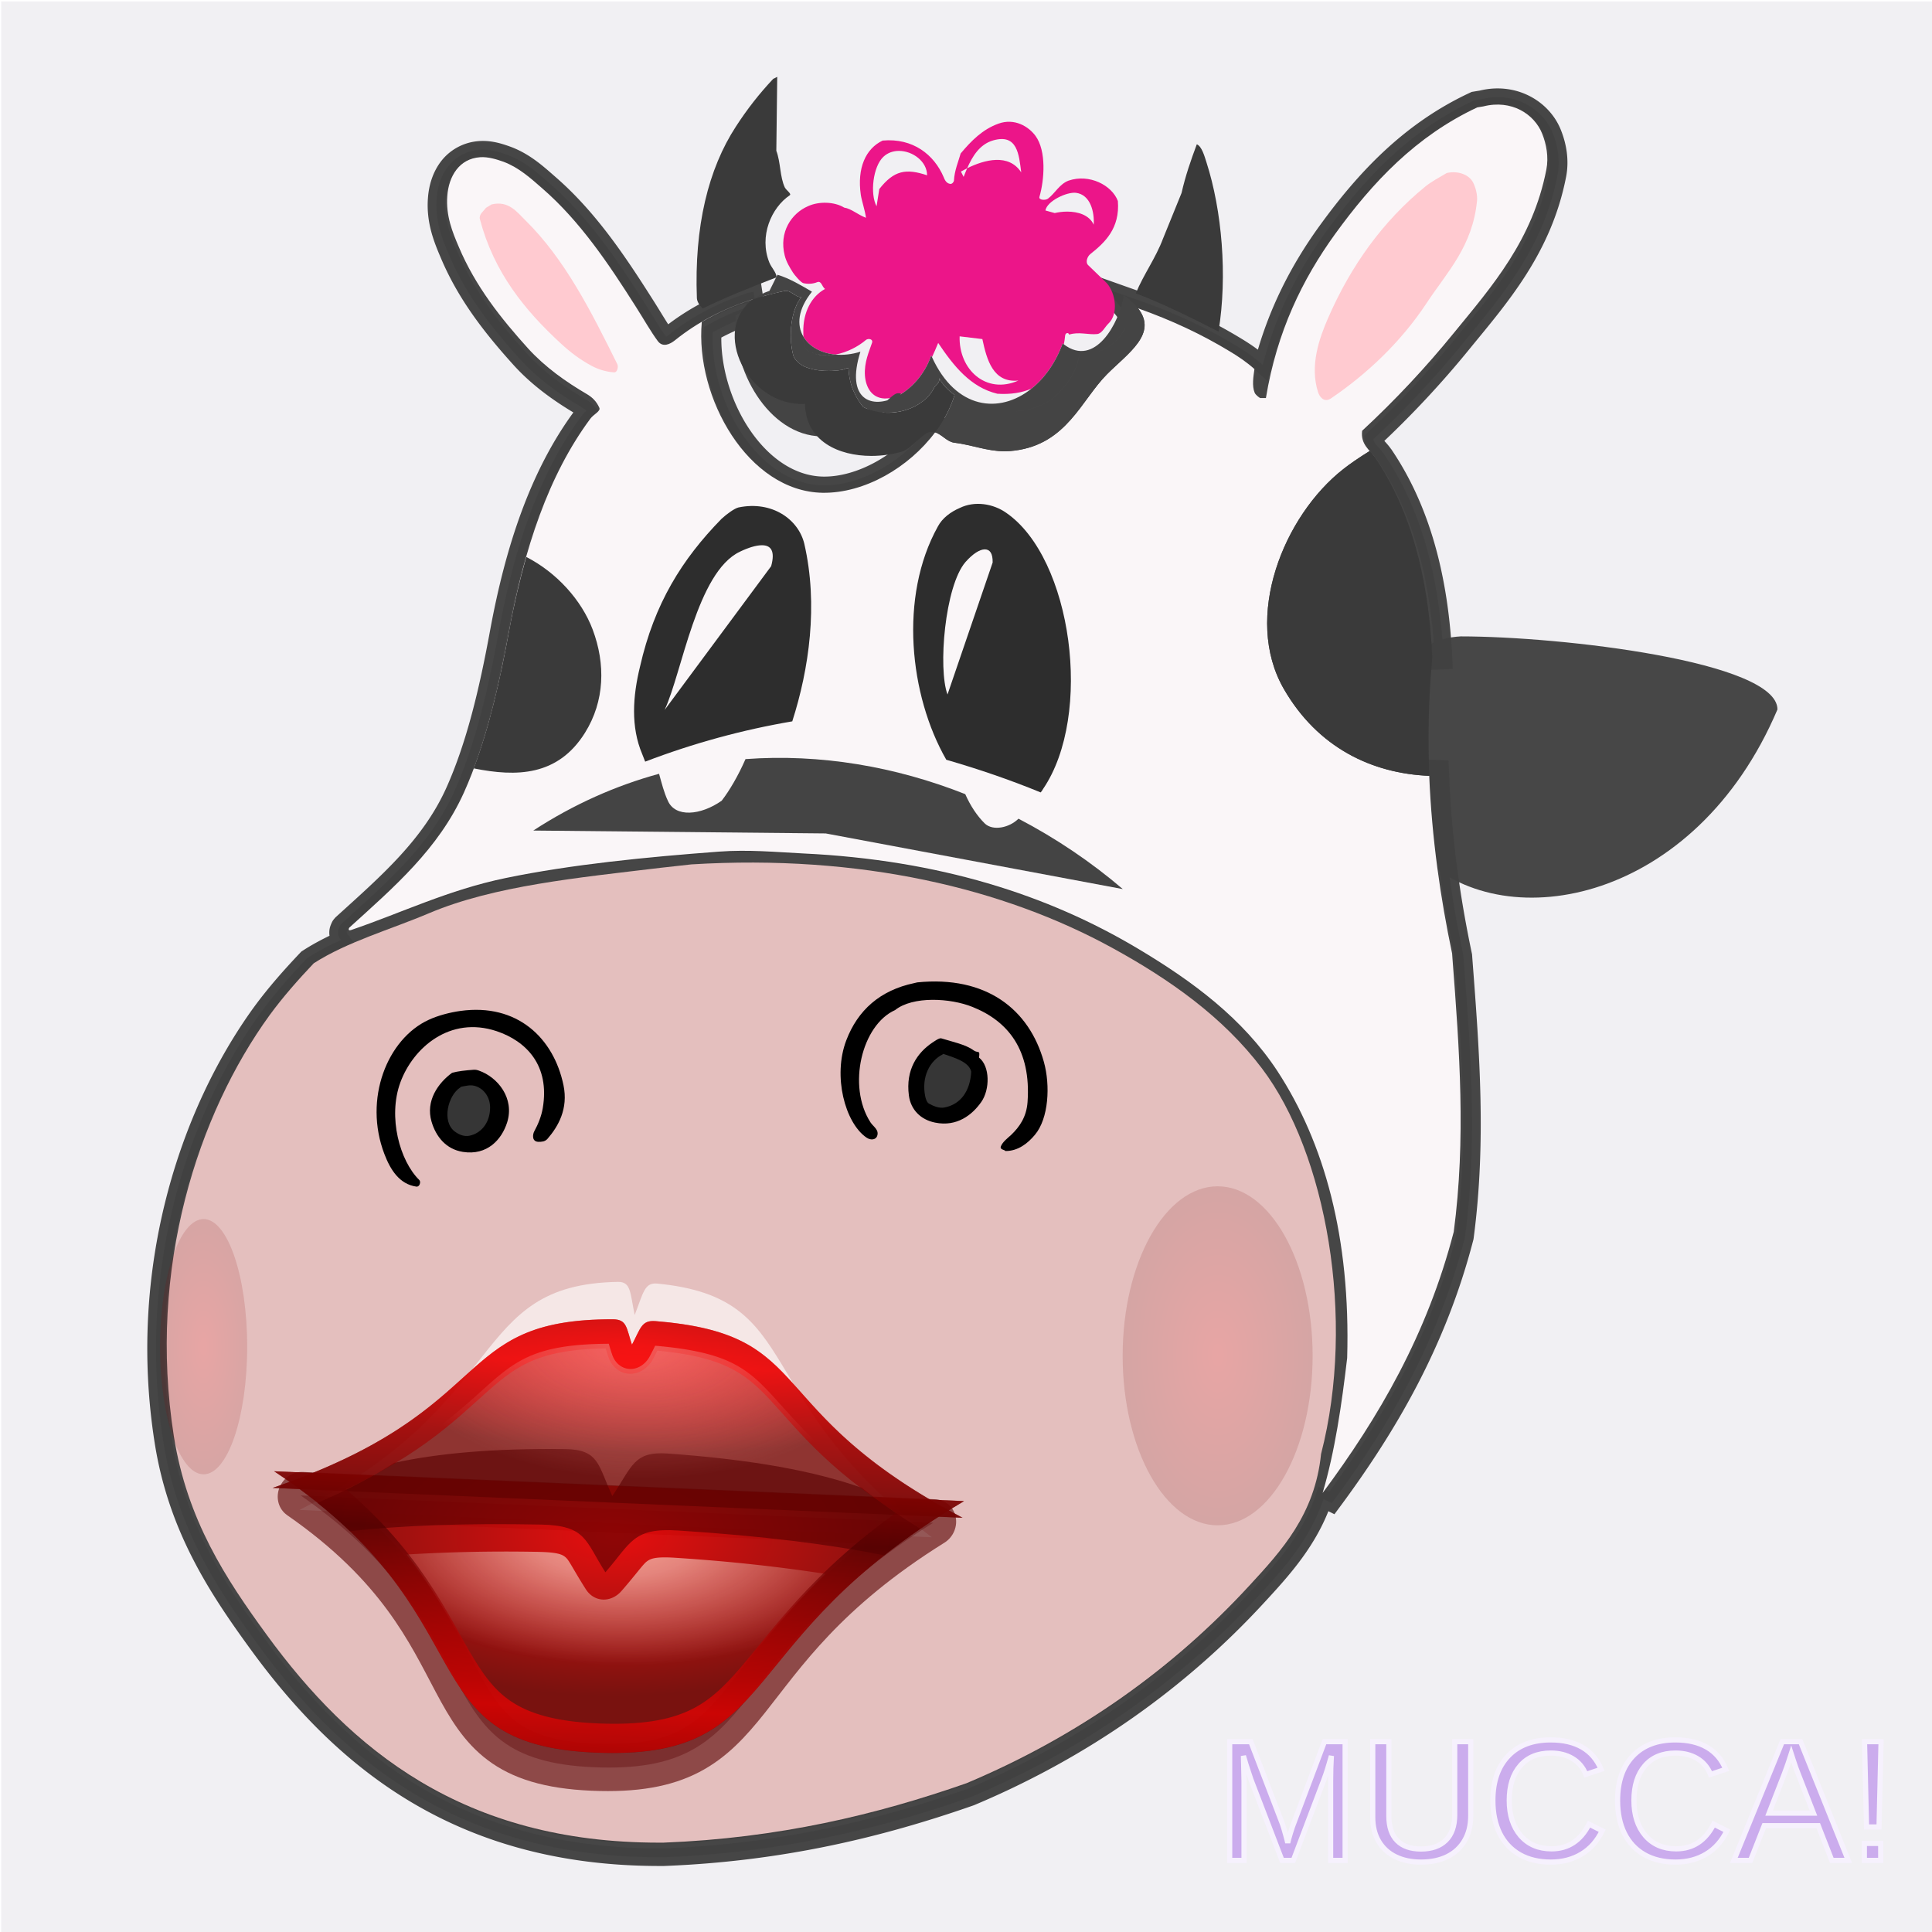 <?xml version="1.0" encoding="UTF-8" standalone="no"?>
<svg
   xmlns:dc="http://purl.org/dc/elements/1.1/"
   xmlns:cc="http://creativecommons.org/ns#"
   xmlns:rdf="http://www.w3.org/1999/02/22-rdf-syntax-ns#"
   xmlns:svg="http://www.w3.org/2000/svg"
   xmlns="http://www.w3.org/2000/svg"
   xmlns:xlink="http://www.w3.org/1999/xlink"
   xmlns:sodipodi="http://sodipodi.sourceforge.net/DTD/sodipodi-0.dtd"
   xmlns:inkscape="http://www.inkscape.org/namespaces/inkscape"
   sodipodi:docname="Mucca47.svg"
   inkscape:version="1.0beta2 (2b71d25d45, 2019-12-03)"
   id="svg1072"
   version="1.1"
   viewBox="0 0 512 512"
   height="512"
   width="512">
  <defs
     id="defs1066">
    <filter
       height="1.397"
       y="-0.198"
       width="1.13"
       x="-0.065"
       id="filter3778"
       inkscape:collect="always">
      <feGaussianBlur
         id="feGaussianBlur3780"
         stdDeviation="2.392"
         inkscape:collect="always" />
    </filter>
    <filter
       id="filter3461"
       inkscape:collect="always">
      <feGaussianBlur
         id="feGaussianBlur3463"
         stdDeviation="1.424"
         inkscape:collect="always" />
    </filter>
    <radialGradient
       r="48"
       fy="131.682"
       fx="128"
       cy="131.682"
       cx="128"
       gradientTransform="matrix(11.158,-0.201,-0.39,-5.406,-4633.892,3424.78)"
       gradientUnits="userSpaceOnUse"
       id="radialGradient4049"
       xlink:href="#linearGradient3711"
       inkscape:collect="always" />
    <linearGradient
       inkscape:collect="always"
       id="linearGradient3711">
      <stop
         style="stop-color:#ff0000;stop-opacity:1"
         offset="0"
         id="stop3713" />
      <stop
         style="stop-color:#730400;stop-opacity:1"
         offset="1"
         id="stop3715" />
    </linearGradient>
    <radialGradient
       r="48"
       fy="111.658"
       fx="128"
       cy="111.658"
       cx="128"
       gradientTransform="matrix(11.636,-0.503,-0.331,-3.635,-4681.321,3466.426)"
       gradientUnits="userSpaceOnUse"
       id="radialGradient4047"
       xlink:href="#linearGradient3711"
       inkscape:collect="always" />
    <filter
       height="1.373"
       y="-0.187"
       width="1.057"
       x="-0.028"
       id="filter3681"
       inkscape:collect="always">
      <feGaussianBlur
         id="feGaussianBlur3683"
         stdDeviation="1.13"
         inkscape:collect="always" />
    </filter>
    <radialGradient
       r="48"
       fy="131.682"
       fx="128"
       cy="131.682"
       cx="128"
       gradientTransform="matrix(0.772,0,0,0.323,29.153,106.406)"
       gradientUnits="userSpaceOnUse"
       id="radialGradient3901"
       xlink:href="#linearGradient3191"
       inkscape:collect="always" />
    <linearGradient
       id="linearGradient3191">
      <stop
         style="stop-color:#fffeee;stop-opacity:1;"
         offset="0"
         id="stop3193" />
      <stop
         id="stop6709"
         offset="0.32"
         style="stop-color:#fffeee;stop-opacity:0.791;" />
      <stop
         style="stop-color:#fffeee;stop-opacity:0;"
         offset="1"
         id="stop3195" />
    </linearGradient>
    <filter
       height="1.441"
       y="-0.22"
       width="1.155"
       x="-0.077"
       id="filter3963"
       inkscape:collect="always">
      <feGaussianBlur
         id="feGaussianBlur3965"
         stdDeviation="1.878"
         inkscape:collect="always" />
    </filter>
    <linearGradient
       spreadMethod="reflect"
       gradientUnits="userSpaceOnUse"
       y2="144.03"
       x2="128"
       y1="123.348"
       x1="128"
       id="linearGradient3486"
       xlink:href="#linearGradient3480"
       inkscape:collect="always" />
    <linearGradient
       id="linearGradient3480"
       inkscape:collect="always">
      <stop
         id="stop3482"
         offset="0"
         style="stop-color:#ff0000;stop-opacity:1" />
      <stop
         id="stop3484"
         offset="1"
         style="stop-color:#4b0000;stop-opacity:1" />
    </linearGradient>
    <clipPath
       id="clipPath3474"
       clipPathUnits="userSpaceOnUse">
      <path
         id="path3476"
         d="M 125.031,118.062 C 103.731,118.833 109.773,128.144 85.375,138 H 80 c 0.793,0.397 1.539,0.791 2.281,1.188 C 81.545,139.458 80.787,139.73 80,140 h 3.75 c 27.415,15.308 18.856,30 44.25,30 25.496,0 17.706,-13.075 44.688,-30 H 176 c -0.692,-0.275 -1.348,-0.541 -2,-0.812 0.656,-0.398 1.304,-0.786 2,-1.188 h -4.719 C 147.025,127.142 152.482,118.751 130.969,118.062 129,118 129,119 128,121 c -1,-2 -1,-3 -2.969,-2.938 z"
         style="opacity:1;fill:url(#radialGradient3478);fill-opacity:1;stroke:none;stroke-width:3.959;stroke-linecap:square;stroke-linejoin:round;stroke-miterlimit:4;stroke-dasharray:none;stroke-opacity:1"
         inkscape:connector-curvature="0" />
    </clipPath>
    <filter
       id="filter3504"
       inkscape:collect="always">
      <feGaussianBlur
         id="feGaussianBlur3506"
         stdDeviation="1.849"
         inkscape:collect="always" />
    </filter>
    <radialGradient
       gradientUnits="userSpaceOnUse"
       gradientTransform="matrix(1,1.5311935e-7,-7.1091125e-8,0.464,9.5295431e-6,71.811)"
       r="34.562"
       fy="116.715"
       fx="128.5"
       cy="116.715"
       cx="128.5"
       id="radialGradient4045"
       xlink:href="#linearGradient4039"
       inkscape:collect="always" />
    <linearGradient
       id="linearGradient4039"
       inkscape:collect="always">
      <stop
         id="stop4041"
         offset="0"
         style="stop-color:#f08682;stop-opacity:1;" />
      <stop
         id="stop4043"
         offset="1"
         style="stop-color:#f08682;stop-opacity:0;" />
    </linearGradient>
    <filter
       height="1.491"
       y="-0.246"
       width="1.114"
       x="-0.057"
       id="filter4035"
       inkscape:collect="always">
      <feGaussianBlur
         id="feGaussianBlur4037"
         stdDeviation="1.646"
         inkscape:collect="always" />
    </filter>
    <radialGradient
       gradientUnits="userSpaceOnUse"
       gradientTransform="matrix(1,0,0,1.786,0,2270.104)"
       r="103.784"
       fy="-2889.223"
       fx="-2318.427"
       cy="-2889.223"
       cx="-2318.427"
       id="radialGradient1962"
       xlink:href="#linearGradient3711"
       inkscape:collect="always" />
    <filter
       height="1.075"
       y="-0.037"
       width="1.134"
       x="-0.067"
       id="filter1992"
       style="color-interpolation-filters:sRGB"
       inkscape:collect="always">
      <feGaussianBlur
         id="feGaussianBlur1994"
         stdDeviation="5.782"
         inkscape:collect="always" />
    </filter>
    <radialGradient
       gradientUnits="userSpaceOnUse"
       gradientTransform="matrix(1,0,0,2.496,0,4527.758)"
       r="66.892"
       fy="-3026.366"
       fx="-4016.033"
       cy="-3026.366"
       cx="-4016.033"
       id="radialGradient1954"
       xlink:href="#linearGradient3711"
       inkscape:collect="always" />
    <filter
       height="1.048"
       y="-0.024"
       width="1.141"
       x="-0.071"
       id="filter2012"
       style="color-interpolation-filters:sRGB"
       inkscape:collect="always">
      <feGaussianBlur
         id="feGaussianBlur2014"
         stdDeviation="3.058"
         inkscape:collect="always" />
    </filter>
  </defs>
  <sodipodi:namedview
     inkscape:document-rotation="0"
     inkscape:snap-global="false"
     inkscape:window-maximized="1"
     inkscape:window-y="21"
     inkscape:window-x="0"
     inkscape:window-height="1027"
     inkscape:window-width="1920"
     inkscape:lockguides="true"
     units="px"
     inkscape:showpageshadow="false"
     showgrid="false"
     inkscape:current-layer="g2044"
     inkscape:document-units="px"
     inkscape:cy="256"
     inkscape:cx="239.22245"
     inkscape:zoom="0.9777832"
     inkscape:pageshadow="2"
     inkscape:pageopacity="0.0"
     borderopacity="1.0"
     bordercolor="#666666"
     pagecolor="#ffffff"
     id="base" />
  <g
     transform="translate(0,-610.52)"
     id="layer1"
     inkscape:groupmode="layer"
     inkscape:label="Livello 1">
    <g
       id="g2044"
       transform="matrix(0.164,0,0,-0.164,697.008,1458.312)">
      <g
         transform="translate(74.994,-82.346)"
         id="g3756" />
      <rect
         inkscape:export-ydpi="96"
         inkscape:export-xdpi="96"
         transform="scale(1,-1)"
         y="-5167.1"
         x="-4248.101"
         height="3120.522"
         width="3120.522"
         id="rect2307"
         style="fill:#f1f0f3;fill-opacity:1;fill-rule:evenodd;stroke:none;stroke-width:18.284;stroke-linecap:round;stroke-linejoin:miter;stroke-miterlimit:4;stroke-dasharray:none;stroke-dashoffset:0;stroke-opacity:1;paint-order:markers stroke fill" />
      <path
         sodipodi:nodetypes="cscc"
         inkscape:connector-curvature="0"
         id="path1708"
         d="m -1377.823,4023.039 c -132.445,-311.628 -436.622,-368.464 -572.538,-239.855 -98.322,93.036 -95.221,349.952 60.682,357.926 162.644,0 511.856,-40.635 511.856,-118.071 z"
         style="opacity:0.968;fill:#414141;fill-opacity:1;fill-rule:evenodd;stroke:none;stroke-width:36.388;stroke-linecap:round;stroke-linejoin:miter;stroke-miterlimit:4;stroke-dasharray:none;stroke-dashoffset:0;stroke-opacity:0.982;paint-order:markers stroke fill" />
      <path
         inkscape:connector-curvature="0"
         id="path1703"
         d="m -3184.265,2168.377 c -322.165,0 -511.209,154.734 -648.586,343.158 -5e-4,7e-4 0,0 0,0 a 17.737,17.737 0 0 0 -0.01,0.013 c -66.07,90.606 -131.332,189.02 -153.254,328.736 -43.598,277.068 39.798,530.514 157.837,693.277 l 0.02,0.029 0.023,0.029 c 22.359,30.568 47.301,58.723 72.831,85.686 l 1.478,1.561 1.81,1.164 c 16.768,10.779 34.682,19.961 53.062,28.346 -2.669,3.532 -4.443,7.535 -4.628,10.229 -0.334,4.873 0.676,7.207 1.397,9.145 0.36,0.968 0.719,1.776 1.151,2.616 0.432,0.84 0.088,0.985 2.597,3.883 l 0.698,0.805 0.791,0.717 c 72.056,65.395 141.721,125.342 181.103,212.601 0.01,0.011 0.01,0.022 0.015,0.033 33.439,74.535 54.355,162.775 71.571,256.613 24.703,134.589 64.423,256.181 134.71,350.858 l 0.027,0.037 0.027,0.037 c 2.51,3.344 5.029,5.801 7.229,7.698 -2.004,2.134 -4.37,3.842 -7.356,5.625 l 0.131,-0.078 c -35.757,20.936 -70.285,45.332 -99.315,77.098 l -0.031,0.033 -0.029,0.033 c -44.338,49.018 -87.356,102.798 -115.468,169.396 -10.299,24.053 -22.797,53.913 -19.944,90.606 1.357,18.746 6.955,37.098 18.409,51.948 11.46,14.857 29.521,25.54 51.05,27.023 17.841,1.282 33.622,-4.272 45.188,-8.4 l 0.142,-0.052 0.141,-0.052 c 28.624,-10.766 49.411,-30.032 67.802,-46.108 l 0.026,-0.022 c 63.331,-54.958 110.431,-125.577 154.405,-194.929 v 0 c 12.051,-18.819 23.542,-38.858 33.46,-52.591 1.121,0.6 2.563,1.459 3.966,2.586 37.546,30.212 81.367,53.285 131.854,69.407 l 0.087,-0.562 c 2.846,0.93 5.297,1.402 5.309,1.402 l 5.304,-34.047 c 2.587,0.852 5.488,2.074 7.157,3.743 3.506,3.506 3.753,5.495 4.109,6.523 l -2.919,-8.433 -8.511,-2.68 c -25.742,-8.11 -49.223,-18.42 -71.007,-30.548 -2.511,-54.152 15.018,-115.18 46.203,-162.567 32.967,-50.094 79.666,-84.053 132.381,-84.87 60.173,-0.825 127.958,38.028 167.148,90.517 l 7.465,9.996 11.93,-3.647 c 9.983,-3.051 16.19,-8.519 20.654,-11.796 4.463,-3.277 6.655,-4.177 7.312,-4.254 h 0.026 0.025 c 38.089,-4.586 61.593,-16.945 93.028,-12.776 l 0.052,0.01 0.054,0.01 c 37.506,4.745 59.644,21.716 79.633,44.22 19.989,22.505 36.126,50.824 59.267,74.081 l 0.011,0.01 0.01,0.011 c 18.06,18.09 38.068,34.465 48.028,48.399 4.98,6.967 7.231,12.708 7.506,17.404 0.275,4.696 -0.732,9.489 -6.761,17.192 l -37.583,48.015 57.473,-20.367 c 55.314,-19.604 104.912,-42.856 150.744,-70.653 14.462,-8.634 29.069,-18.335 43.162,-30.956 l 1.105,-0.99 c 21.827,84.68 58.729,154.944 102.928,216.168 l 0.01,0.01 0.01,0.01 c 61.827,85.42 134.05,162.358 236.661,210.465 l 2.222,1.042 12.241,2.016 -1.478,-0.309 c 53.587,13.594 100.248,-14.97 116.026,-54.937 7.668,-19.187 12.439,-43.091 7.606,-67.714 -23.105,-118.598 -91.364,-196.413 -152.465,-271.016 l -0.046,-0.058 c -45.063,-55.488 -93.688,-107.432 -145.061,-155.5 0.35,-2.797 1.444,-4.751 3.39,-7.53 2.904,-4.147 8.425,-8.967 14.068,-16.994 0.106,-0.146 0.218,-0.261 0.323,-0.408 l 0.15,-0.211 0.07,-0.103 0.01,-0.01 0.035,-0.052 0.033,-0.05 c 3.666,-5.43 7.223,-10.953 10.672,-16.569 17.248,-28.079 31.802,-58.479 43.748,-91.21 2.389,-6.546 4.675,-13.185 6.856,-19.918 4.362,-13.466 8.31,-27.305 11.849,-41.518 5.308,-21.319 9.695,-43.479 13.181,-66.483 3.486,-23.004 6.07,-46.85 7.772,-71.543 0.567,-8.231 1.036,-16.556 1.408,-24.975 l -35.434,-1.563 c -1.436,32.539 -4.365,63.423 -8.795,92.697 -4.431,29.275 -10.363,56.94 -17.805,83.041 -5.582,19.576 -12.013,38.272 -19.298,56.106 -2.428,5.945 -4.953,11.794 -7.571,17.548 -5.236,11.509 -10.85,22.638 -16.846,33.393 -2.998,5.378 -6.092,10.661 -9.281,15.852 -2.504,4.077 -5.115,8.049 -7.737,12.012 -11.067,-7.262 -21.01,-14.123 -27.747,-19.466 l -0.041,-0.031 -0.043,-0.033 c -44.759,-35.062 -83.916,-92.342 -103.155,-153.779 -19.237,-61.432 -18.757,-126.082 11.557,-178.724 v -0.01 c 0,0 0,-0.01 0,-0.01 51.901,-89.927 132.908,-127.936 220.247,-131.448 l 16.336,-0.658 0.671,-16.336 c 4.114,-100.181 18.055,-196.169 36.598,-284.205 l 0.246,-1.169 0.087,-1.192 c 0.176,-2.407 0.345,-4.918 0.534,-7.358 v -0.01 -0.01 c 11.466,-149.629 22.137,-293.203 2.008,-445.962 l -0.142,-1.083 -0.273,-1.055 c -43.816,-168.858 -122.973,-304.487 -214.821,-428.115 l -13.288,6.645 c -22.62,-66.623 -65.806,-113.913 -105.849,-157.329 l 0.019,0.022 c -125.267,-136.264 -280.253,-246.985 -463.747,-324.139 l -0.504,-0.212 -0.515,-0.179 c -146.253,-51.148 -306.027,-89.644 -495.088,-97.015 l -0.345,-0.013 z m 0,35.469 h 6.146 c 184.707,7.231 340.293,44.655 483.979,94.864 178.679,75.213 329.116,182.769 450.886,315.23 l 0.01,0.01 0.01,0.011 c 51.955,56.332 101.39,110.02 110.827,202.082 l 0.135,1.332 0.336,1.297 c 55.093,213.196 6.061,477.854 -92.57,607.958 l -0.01,0.01 -0.01,0.01 c -60.421,79.898 -144.167,139.346 -236.101,189.736 v 0 0 c -172.247,94.448 -399.614,149.301 -670.344,132.855 l -49.388,-5.492 -0.064,-0.01 -0.096,-0.011 c -133.023,-16.033 -267.455,-29.156 -368.694,-72.001 -63.047,-26.786 -131.037,-46.258 -182.056,-78.548 -24.38,-25.828 -47.726,-52.319 -68.323,-80.475 -112.387,-154.988 -193.482,-400.041 -151.486,-666.912 v 0 -0.01 c 20.654,-131.637 81.448,-223.616 146.875,-313.34 0,0 0.01,-0.01 0.01,-0.01 133.816,-183.541 308.955,-328.586 619.926,-328.586 z m 1110.162,632.314 c 66.888,100.681 122.38,210.326 156.284,340.437 19.342,147.877 9.09,288.317 -2.342,437.505 -0.177,2.283 -0.32,4.396 -0.462,6.385 -17.766,84.612 -31.288,176.634 -36.231,272.899 -91.308,8.045 -178.753,53.41 -233.391,148.091 v 0.01 0.01 c -36.475,63.327 -36.094,138.647 -14.677,207.038 21.41,68.371 63.645,130.754 115.088,171.068 7.605,6.028 17.685,12.996 28.719,20.273 -3.861,8.225 -6.348,18.605 -4.848,30.035 l 0.833,6.348 4.696,4.351 c 52.2,48.376 101.524,100.879 147.128,157.037 l 0.022,0.029 0.024,0.027 c 61.617,75.235 123.982,146.757 145.142,255.404 v 0.013 0.013 c 3.087,15.724 -0.057,33.528 -5.751,47.758 l -0.017,0.043 -0.017,0.041 c -9.281,23.539 -36.497,43.195 -74.322,33.6 l -0.732,-0.186 -7.97,-1.313 c -94.16,-44.721 -161.289,-115.729 -220.921,-198.114 l -0.013,-0.017 c -51.167,-70.881 -91.281,-152.645 -108.544,-257.346 l -2.45,-14.849 h -27.694 l -3.212,1.308 c -6.571,2.673 -6.716,3.822 -9.577,6.331 -2.861,2.509 -6.089,4.759 -9.054,11.753 l -0.035,0.083 -0.035,0.081 c -5.728,13.9 -4.619,27.115 -3.041,37.86 -9.657,7.797 -19.79,14.501 -30.557,20.927 l -0.056,0.033 -0.054,0.033 c -34.081,20.672 -70.436,38.711 -110.092,54.632 -0.01,-0.182 0.01,-0.367 0,-0.549 -0.806,-13.787 -6.729,-25.703 -14.059,-35.957 -14.653,-20.5 -35.792,-36.823 -51.761,-52.814 l -0.01,-0.01 c 0,0 -0.01,-0.01 -0.013,-0.011 -18.392,-18.493 -34.711,-46.522 -57.871,-72.596 -23.16,-26.075 -54.862,-49.914 -101.653,-55.848 -41.983,-5.549 -70.652,8.959 -101.821,12.723 -11.261,1.323 -18.915,7.035 -24.166,10.89 -0.228,0.167 -0.339,0.231 -0.56,0.392 -46.178,-54.656 -116.236,-93.305 -186.154,-92.337 h -0.015 -0.015 c -67.519,1.041 -124.041,43.96 -161.473,100.839 -30.983,47.08 -49.858,104.32 -52.076,160.017 -4.648,-3.364 -9.207,-6.823 -13.656,-10.403 l -0.01,-0.01 -0.01,-0.01 c -5.498,-4.416 -12.233,-9.077 -21.91,-10.813 -9.676,-1.736 -23.19,2.403 -30.624,11.736 l -0.161,0.203 -0.155,0.207 c -12.688,16.921 -24.734,38.579 -36.659,57.202 l -0.02,0.035 -0.022,0.033 c -43.662,68.863 -89.232,136.433 -147.764,187.22 l -0.024,0.021 -0.024,0.022 c -18.705,16.349 -36.296,31.837 -56.89,39.613 -10.489,3.732 -22.579,6.947 -30.565,6.37 h -0.035 -0.033 c -12.066,-0.825 -19.355,-5.44 -25.422,-13.305 -6.067,-7.865 -10.171,-19.649 -11.123,-32.891 v -0.054 l -0.01,-0.056 c -2.131,-27.279 7.053,-50.261 17.206,-73.974 l 0.018,-0.043 0.019,-0.042 c 25.716,-60.941 65.759,-111.504 109.074,-159.395 25.663,-28.075 57.075,-50.51 91.029,-70.39 l 0.066,-0.039 0.064,-0.039 c 10.271,-6.132 20.487,-15.828 26.635,-29.611 3.272,-7.117 1.198,-16.402 -1.472,-20.724 -2.684,-4.344 -5.228,-6.375 -7.353,-8.208 -4.245,-3.661 -7.431,-6.441 -7.491,-6.518 -65.375,-88.092 -104.096,-204.433 -128.254,-336.049 v 0 c -17.422,-94.96 -38.661,-185.756 -74.113,-264.763 l -0.01,-0.017 -0.01,-0.016 c -31.596,-70.028 -80.001,-122.675 -131.64,-171.283 55.949,21.642 112.558,43.873 179.306,57.705 h 0.01 0.01 c 108.227,22.327 229.296,34.167 347.309,42.994 h 0.01 0.01 c 49.182,3.623 92.845,-0.69 138.66,-2.991 h 0.043 c 221.114,-10.562 400.242,-67.787 548.634,-156.494 88.876,-53 172.584,-114.597 230.749,-203.089 l 0.013,-0.023 0.015,-0.022 c 77.807,-119.145 121.334,-275.934 115.605,-473.819 l -0.022,-0.778 -0.091,-0.77 c -5.118,-43.742 -11.081,-88.103 -19.117,-131.095 z m -450.431,1158.051 a 17.737,17.737 0 0 0 -2.943,0.126 h -529.042 l 39.327,31.566 c 27.141,21.784 56.16,39.162 86.296,52.282 -2.46,13.362 -0.723,26.534 2.126,38.187 7.391,32.433 22.588,56.764 42.538,77.176 l 0.301,0.308 0.318,0.294 c 1.948,1.808 3.969,3.438 6.233,4.992 2.264,1.553 3.781,3.15 9.527,4.565 l 0.316,0.078 0.318,0.066 c 23.727,4.929 46.489,-9.04 51.54,-30.16 l 0.017,-0.072 0.017,-0.072 c 5.21,-22.616 4.362,-45.159 0.597,-65.704 42.636,4.466 85.652,1.93 127.54,-6.567 -8.034,30.547 -6.608,65.132 9.494,94.255 4.596,8.665 11.689,13.51 18.642,16.552 13.817,6.582 28.587,3.918 39.68,-3.852 22.739,-15.709 33.066,-43.877 36.96,-72.812 3.016,-22.407 1.906,-45.906 -6.095,-66.254 25.595,-11.545 50.2,-25.263 73.346,-41.206 a 17.737,17.737 0 0 0 9.407,-19.951 17.737,17.737 0 0 0 0,-0.011 17.737,17.737 0 0 0 -0.031,-0.111 17.737,17.737 0 0 0 -0.401,-1.428 17.737,17.737 0 0 0 -16.024,-12.246 z m -423.957,35.595 h 357.859 c -10.305,5.115 -20.74,9.977 -31.422,14.28 l -22.446,9.045 -20.735,5.91 c -56.171,16.01 -115.211,20.178 -172.262,10.244 l -28.886,-5.03 8.954,27.919 c 7.099,22.131 10.777,49.106 5.236,73.296 -0.351,1.432 -2.127,4.309 -7.927,3.778 -0.414,-0.323 -0.808,-0.616 -1.145,-0.916 -16.492,-16.973 -27.035,-33.827 -32.966,-59.988 l -0.033,-0.151 -0.037,-0.151 c -2.875,-11.719 -3.101,-22.056 0.129,-29.63 l 0.107,-0.255 0.1,-0.257 c 0.454,-1.163 0.903,-2.311 1.345,-3.434 l 6.556,-16.662 -16.724,-6.396 c -15.548,-5.946 -30.813,-13.157 -45.704,-21.601 z m 314.409,36.094 4.611,5.489 0.521,0.767 c 8.064,11.842 12.101,35.95 9.061,58.532 -3.039,22.582 -13.468,42.51 -21.993,48.384 l -0.072,0.05 -0.072,0.052 c -1.325,0.932 -3.886,1.018 -4.138,0.894 l -0.41,-0.2 -0.421,-0.179 c -1.611,-0.687 -2.23,-1.79 -1.694,-0.772 l -0.098,-0.183 -0.1,-0.183 c -14.477,-26.007 -10.481,-68.562 3.898,-93.632 z"
         style="color:#000000;font-style:normal;font-variant:normal;font-weight:normal;font-stretch:normal;font-size:medium;line-height:normal;font-family:sans-serif;font-variant-ligatures:normal;font-variant-position:normal;font-variant-caps:normal;font-variant-numeric:normal;font-variant-alternates:normal;font-feature-settings:normal;text-indent:0;text-align:start;text-decoration:none;text-decoration-line:none;text-decoration-style:solid;text-decoration-color:#000000;letter-spacing:normal;word-spacing:normal;text-transform:none;writing-mode:lr-tb;direction:ltr;text-orientation:mixed;dominant-baseline:auto;baseline-shift:baseline;text-anchor:start;white-space:normal;shape-padding:0;clip-rule:nonzero;display:inline;overflow:visible;visibility:visible;isolation:auto;mix-blend-mode:normal;color-interpolation:sRGB;color-interpolation-filters:linearRGB;solid-color:#000000;solid-opacity:1;vector-effect:none;fill:#414141;fill-opacity:0.969;fill-rule:nonzero;stroke:#414141;stroke-width:28.376;stroke-linecap:round;stroke-linejoin:miter;stroke-miterlimit:4;stroke-dasharray:none;stroke-dashoffset:0;stroke-opacity:0.969;color-rendering:auto;image-rendering:auto;shape-rendering:auto;text-rendering:auto;enable-background:accumulate" />
      <path
         sodipodi:nodetypes="ccccccccccccccccccccccccccccccccccccccccccccccccccccccc"
         d="m -2073.142,2975.076 c 5.647,195.025 -37.153,347.885 -112.727,463.61 -55.947,85.117 -137.139,145.198 -225.028,197.608 -145.898,87.217 -321.874,143.571 -540.423,154.004 -46.347,2.327 -89.128,6.508 -136.51,3.017 -117.733,-8.806 -238.174,-20.629 -345.048,-42.677 -92.889,-19.248 -166.796,-55.654 -249.657,-83.963 -6.064,-2.081 -3.547,3.254 -3.137,3.727 71.807,65.169 144.029,126.858 185.365,218.473 34.45,76.775 55.528,166.3 72.849,260.705 24.433,133.119 63.661,252.098 131.507,343.487 5.225,6.961 16.907,12.069 14.41,17.394 -4.593,10.433 -11.487,16.94 -19.63,21.802 -34.86,20.412 -67.836,43.831 -95.184,73.758 -43.838,48.465 -85.381,100.648 -112.298,164.437 -10.23,23.892 -21.085,50.329 -18.584,82.337 2.302,32.008 19.412,60.317 53.023,62.615 12.942,0.936 26.93,-3.471 37.982,-7.415 24.644,-9.269 43.853,-26.673 62.422,-42.904 60.948,-52.883 107.292,-121.996 151.119,-191.119 12.325,-19.248 24.43,-40.813 35.912,-56.127 7.94,-9.969 19.194,-4.862 27.555,1.854 35.743,28.763 77.481,50.802 126.145,66.342 -0.047,0 -0.104,0 -0.189,-0.246 -30.144,-9.496 -57.599,-21.793 -82.741,-36.633 -11.073,-122.242 75.146,-274.146 195.383,-276 67.647,-0.936 139.201,40.823 181.623,97.64 11.388,-3.481 19.163,-15.304 31.081,-16.704 34.647,-4.171 60.743,-17.621 97.48,-12.75 84.323,10.669 107.704,81.637 149.246,123.386 34.032,34.089 82.318,65.406 50.187,106.456 54.311,-19.248 102.757,-41.977 147.496,-69.114 13.98,-8.342 27.553,-17.394 40.501,-28.99 -1.674,-12.287 -4.181,-27.137 0.407,-38.269 1.476,-3.481 7.311,-7.898 8.986,-8.579 h 9.175 c 17.744,107.619 59.277,192.273 111.677,264.858 60.951,84.209 130.887,158.421 229.823,204.806 l 9.818,1.617 c 45.713,11.596 82.658,-12.523 95.181,-44.285 6.687,-16.713 10.65,-37.579 6.687,-57.763 -22.133,-113.644 -87.463,-188.319 -148.83,-263.25 -46.139,-56.817 -96.032,-109.927 -148.839,-158.865 -2.923,-22.265 12.93,-31.554 20.875,-43.15 56.363,-83.49 86.621,-190.646 92.467,-323.075 -5.845,132.429 -36.103,239.585 -92.467,323.075 -2.506,3.49 -5.628,6.971 -8.768,10.442 -17.546,-10.896 -32.348,-21.102 -42.582,-29.217 -96.222,-75.375 -162.819,-239.358 -96.023,-355.329 54.878,-95.096 142.701,-136.609 234.903,-140.317 4.162,-101.358 18.255,-198.308 36.964,-287.133 0.17,-2.327 0.341,-4.871 0.539,-7.434 11.464,-149.596 21.944,-291.767 2.109,-442.29 -43.093,-166.073 -120.833,-299.429 -211.89,-421.992 19.816,66.815 30.892,143.202 39.66,218.142 z"
         style="fill:#faf6f8;fill-opacity:1;fill-rule:nonzero;stroke:none;stroke-width:0.946"
         id="path26"
         inkscape:connector-curvature="0"
         clip-path="none"
         mask="none" />
      <path
         d="m -3819.063,2527.744 c -65.752,90.168 -128.784,185.368 -150.073,321.051 -42.8,271.98 39.453,521.241 154.673,680.116 21.71,29.681 46.14,57.29 71.394,83.963 54.471,35.015 124.187,54.51 186.407,80.946 105.2,44.521 240.882,57.29 373.645,73.294 l 50.093,5.571 c 273.863,16.694 504.737,-38.733 680.287,-134.992 93.1,-51.029 179.107,-111.79 241.722,-194.59 103.741,-136.846 152.188,-404.154 95.607,-623.109 -10.017,-97.716 -63.457,-155.943 -115.432,-212.297 -123.576,-134.425 -276.369,-243.605 -457.566,-319.793 -145.075,-50.736 -302.872,-88.74 -489.924,-96.032 -2.191,0 -4.367,0 -6.577,0 -316.568,0 -498.66,149.889 -634.257,335.873"
         style="fill:#e4bfbe;fill-opacity:1;fill-rule:nonzero;stroke:none;stroke-width:0.946"
         id="path22"
         inkscape:connector-curvature="0"
         clip-path="none"
         mask="none" />
      <path
         d="m -2820.858,4525.537 c -20.449,0.936 -30.059,17.858 -31.516,36.879 -1.457,22.038 6.886,39.196 11.483,53.119 2.081,6.489 -6.47,7.415 -9.818,4.635 -12.864,-10.906 -30.636,-20.175 -49.44,-23.665 -23.022,2.317 -42.147,12.759 -51.681,28.99 -0.047,2.317 -0.047,4.644 -0.114,6.725 -0.832,32.953 13.573,58.69 35.072,70.286 -5.439,4.162 -5.637,13.914 -12.939,10.887 -6.687,-2.771 -15.446,-3.235 -22.351,-1.381 -3.963,1.163 -14.188,13.223 -16.486,16.94 -5.628,8.806 -10.849,17.621 -13.355,27.6 -9.6,37.796 10.849,68.186 37.777,79.783 17.754,8.115 42.8,7.189 58.255,-2.327 11.88,-1.854 21.698,-11.369 35.261,-16.467 -1.447,11.823 -6.678,26.446 -8.352,37.115 -6.261,43.367 7.945,74.675 35.28,87.662 48.853,4.408 83.084,-22.729 98.529,-58.908 1.674,-4.171 4.181,-10.206 10.641,-11.133 3.348,-0.464 5.845,3.481 6.053,5.108 0.832,16.694 7.311,31.308 10.858,44.067 16.902,20.184 35.28,38.969 61.168,48.239 25.869,9.279 48.626,-4.635 59.693,-19.712 17.952,-24.356 14.405,-71.194 6.46,-98.577 -1.665,-5.571 10.244,-6.025 13.999,-2.781 11.057,8.352 18.576,23.656 33.19,28.99 33.408,11.369 69.927,-7.415 79.527,-32.935 3.547,-44.067 -20.866,-67.023 -44.238,-85.581 -5.24,-3.944 -8.569,-13.687 -3.764,-18.085 l 30.258,-29.236 c 13.772,-15.531 19.626,-49.392 2.081,-65.633 -5.202,-4.871 -9.809,-15.54 -17.735,-16.477 -13.781,-1.608 -29.851,4.19 -45.297,-0.917 -1.239,4.171 -6.044,2.781 -6.479,-1.39 -0.492,-4.871 -1.201,-9.752 -2.1,-14.377 -0.624,0.464 -1.23,1.154 -1.863,1.617 -11.464,-31.308 -29.35,-56.363 -50.348,-73.058 -15.266,-6.725 -33.682,-9.742 -55.266,-8.342 -43.216,10.423 -70.353,44.531 -95.607,82.1 -3.32,-8.116 -6.64,-15.777 -9.969,-22.965 -0.454,0.927 -0.88,1.863 -1.305,2.79 -10.527,-31.09 -32.585,-54.282 -55.03,-66.106 -6.489,-2.1 -12.627,-3.481 -19.04,-3.481 -0.501,0 -1.003,0 -1.494,0 z m 216.468,29 c -40.908,-4.181 -51.142,33.616 -58.236,67.014 l -36.737,4.417 c -1.674,-53.573 42.781,-94.633 94.973,-71.431 z m 121.693,251.871 c 1.248,20.184 -5.003,48.475 -28.811,51.502 -14.812,1.617 -46.545,-13.232 -49.26,-28.546 l 15.039,-4.171 c 6.025,1.4 13.043,2.327 20.203,2.327 17.366,0 35.592,-5.335 42.828,-21.111 z m -339.826,109.71 c -16.912,-15.777 -21.915,-59.844 -11.066,-80.019 l 4.389,27.837 c 23.788,30.381 43.197,33.635 77.238,22.265 0,22.256 -23.154,39.423 -45.391,39.423 -9.099,0 -18.028,-2.781 -25.169,-9.506 z m 125.24,-23.902 4.389,-8.569 c 1.769,4.408 3.632,9.279 5.685,13.923 28.016,13.904 67.392,24.346 87.416,-6.734 -3.764,28.754 -6.063,63.079 -45.505,51.729 -21.575,-6.271 -33.36,-25.519 -41.911,-44.994 -3.566,-1.863 -6.943,-3.717 -10.073,-5.354"
         style="fill:#ec1589;fill-opacity:1;fill-rule:nonzero;stroke:none;stroke-width:0.946"
         id="path32"
         inkscape:connector-curvature="0"
         clip-path="none"
         mask="none" />
      <path
         d="m -2767.739,3582.03 c 111.157,11.133 180.696,-43.14 204.503,-128.494 10.622,-38.042 7.784,-91.379 -14.472,-117.825 -10.981,-13.223 -26.957,-26.446 -47.813,-26.21 -0.785,2.317 -9.44,1.863 -7.16,7.652 2.875,7.198 10.915,13.223 16.505,18.331 13.554,12.987 24.838,28.99 26.56,53.11 6.006,84.427 -31.61,130.821 -89.024,153.767 -35.621,14.386 -96.316,17.867 -125.004,-5.108 -53.668,-23.883 -77.787,-122.45 -39.82,-181.358 4.379,-6.962 14.907,-12.296 10.556,-22.738 -2.024,-4.862 -9.326,-7.189 -17.12,-1.854 -34.59,23.892 -54.51,99.277 -32.509,157.021 18.52,48.702 54.585,80.956 109.899,92.542 l 4.899,1.163"
         style="fill:#000000;fill-opacity:1;fill-rule:nonzero;stroke:none;stroke-width:0.946"
         id="path60"
         inkscape:connector-curvature="0"
         clip-path="none"
         mask="none" />
      <path
         d="m -3506.086,3535.872 c 91.848,12.759 150.805,-43.831 166.621,-120.142 7.841,-38.042 -8.412,-66.323 -25.852,-86.508 -4.042,-4.644 -9.532,-4.871 -14.539,-4.871 -11.143,0.227 -9.492,12.06 -6.902,16.931 6.13,11.133 11.509,24.346 13.741,37.333 11.889,69.586 -26.909,108.556 -74.472,124.55 -75.789,25.283 -135.197,-27.127 -155.607,-82.8 -20.528,-55.891 -0.905,-126.867 30.599,-157.712 2.956,-2.79 0.632,-11.369 -4.74,-10.669 -27.375,3.944 -41.921,27.137 -51.661,52.646 -34.183,89.298 4.851,186.238 71.578,216.865 14.823,6.952 34.424,12.06 51.231,14.377"
         style="fill:#000000;fill-opacity:1;fill-rule:nonzero;stroke:none;stroke-width:0.946"
         id="path62"
         inkscape:connector-curvature="0"
         clip-path="none"
         mask="none" />
      <path
         d="m -2729.015,3491.578 c 17.243,-5.335 39.622,-9.979 52.05,-19.258 7.066,-5.335 10.944,1.627 8.9,-11.823 17.924,-13.923 17.848,-51.492 3.717,-71.677 -14.604,-20.875 -39.414,-40.587 -74.59,-33.398 -23.344,4.644 -39.423,20.875 -42.422,43.84 -5.524,41.75 13.753,69.123 37.806,85.354 2.346,1.381 11.133,8.115 14.538,6.961"
         style="fill:#000000;fill-opacity:1;fill-rule:nonzero;stroke:none;stroke-width:0.946"
         id="path64"
         inkscape:connector-curvature="0"
         clip-path="none"
         mask="none" />
      <path
         d="m -3485,3440.786 c 3.614,0.454 7.138,-0.709 9.016,-1.4 30.44,-10.669 57.738,-44.767 45.415,-83.736 -8.79,-27.581 -32.118,-53.8 -71.619,-47.539 -27.359,4.408 -43.486,24.819 -50.532,48.948 -9.861,33.379 10.578,62.37 33.227,78.856 9.147,2.544 21.244,3.944 34.493,4.871"
         style="fill:#000000;fill-opacity:1;fill-rule:nonzero;stroke:none;stroke-width:0.946"
         id="path66"
         inkscape:connector-curvature="0"
         clip-path="none"
         mask="none" />
      <path
         inkscape:connector-curvature="0"
         d="m -3453.151,4820.331 c 8.254,3.944 18.688,3.235 26.521,-3.254 71.985,-59.598 116.603,-147.279 158.054,-237.494 -23.635,8.569 -43.772,21.802 -58.868,39.423 1.13,2.327 -1.722,5.108 -4.985,3.481 -54.926,50.319 -101.621,110.163 -125.07,189.483 -0.695,2.554 1.03,6.962 4.348,8.361 m -2.582,18.785 c 27.518,6.715 41.27,-12.523 54.526,-25.51 64.186,-63.098 106.582,-147.752 148.577,-232.396 2.353,-4.654 -0.181,-13.923 -4.984,-13.46 -13.39,0.927 -25.852,4.871 -36.264,10.442 -19.024,10.196 -35.13,22.492 -50.341,36.633 -57.878,53.356 -107.775,114.581 -130.336,200.398 -2.072,7.888 6.067,12.987 9.718,18.321 l 9.104,5.571 m 1549.998,34.552 c 2.516,0.709 10.376,0.709 12.088,-0.227 17.877,-10.442 17.952,-35.488 11.691,-56.827 -15.871,-53.583 -48.22,-90.452 -76.661,-130.821 -39.357,-56.127 -86.347,-107.383 -144.309,-142.852 -9.733,-6.044 -9.969,9.96 -10.092,16.231 -1.457,63.779 29.88,114.344 57.593,159.102 36.207,58.217 79.385,111.8 136.477,150.06 3.679,2.544 8.882,4.181 13.214,5.335 m -6.441,16.24 c 18.369,4.171 36.094,-2.781 42.516,-15.313 4.644,-9.269 7.236,-20.866 6.347,-29.671 -7.189,-73.54 -48.267,-115.063 -80.615,-163.992 -42.053,-64.006 -97.205,-115.735 -155.252,-155.167 -12.258,-8.115 -19.078,3.944 -21.093,10.206 -13.497,42.686 1.948,86.517 16.061,118.988 37.21,85.59 89.081,157.248 156.889,212.685 10.471,8.588 23.06,15.077 35.148,22.265"
         style="fill:#ffcad0;fill-opacity:1;fill-rule:nonzero;stroke:none;stroke-width:0.946"
         id="path68" />
      <path
         d="m -3212.233,3950.777 c -18.85,44.19 -15.244,94.019 -3.606,141.455 23.144,102.083 67.99,173.647 131.62,238.752 8.687,8.065 20.98,16.883 27.504,18.489 54.287,11.277 96.936,-19.309 106.345,-58.647 22.784,-98.903 7.638,-202.593 -19.44,-287.007 -80.546,-13.703 -160.042,-35.405 -237.703,-65.105 -1.574,3.999 -3.147,8.032 -4.721,12.064 z m 157.714,327.132 c -69.465,-32.913 -93.331,-195.348 -121.556,-255.635 l 172.171,232.327 c 6.851,24.947 -0.688,33.798 -14.883,33.798 -9.671,0 -22.488,-4.032 -35.732,-10.49"
         style="fill:#2d2d2d;fill-opacity:1;fill-rule:nonzero;stroke:none;stroke-width:3.278"
         id="path70"
         inkscape:connector-curvature="0"
         clip-path="none"
         mask="none" />
      <path
         d="m -2720.923,3941.77 c -59.57,103.863 -76.677,263.637 -13.609,376.936 7.061,13.416 20.574,23.623 35.402,29.945 24.104,11.779 53.857,7.061 75.105,-7.896 106.238,-73.211 140.934,-326.609 59.474,-446.231 -1.155,-2.375 -2.504,-3.948 -3.852,-5.553 -49.877,20.509 -100.814,37.809 -152.52,52.798 z m 31.005,319.484 c -33.284,-38.547 -44.614,-172.356 -29.047,-214.048 l 72.954,213.278 c 0.321,14.957 -4.622,21.248 -12.678,21.248 -8.152,0 -19.386,-7.093 -31.229,-20.477"
         style="fill:#2d2d2d;fill-opacity:1;fill-rule:nonzero;stroke:none;stroke-width:3.21"
         id="path72"
         inkscape:connector-curvature="0"
         clip-path="none"
         mask="none" />
      <path
         d="m -2725.743,3466.522 c 18.539,-6.498 41.286,-12.75 45.136,-28.763 -1.797,-32.008 -17.669,-53.337 -43.831,-57.99 -8.626,-1.381 -17.12,2.327 -24.327,6.28 -3.225,1.617 -5.202,6.952 -6.176,11.596 -6.489,31.998 7.406,57.508 28.016,67.95 l 1.182,0.927"
         style="fill:#363636;fill-opacity:1;fill-rule:nonzero;stroke:none;stroke-width:0.946"
         id="path74"
         inkscape:connector-curvature="0"
         clip-path="none"
         mask="none" />
      <path
         d="m -3504.885,3413.413 c 7.112,1.154 14.07,3.244 20.886,1.627 14.428,-3.254 25.649,-17.167 25.889,-34.562 0.266,-22.729 -12.03,-40.133 -30.093,-45.458 -9.322,-3.017 -18.087,-0.463 -26.691,5.798 -22.105,16.24 -11.066,59.135 8.72,71.44 l 1.289,1.154"
         style="fill:#363636;fill-opacity:1;fill-rule:nonzero;stroke:none;stroke-width:0.946"
         id="path76"
         inkscape:connector-curvature="0"
         clip-path="none"
         mask="none" />
      <path
         inkscape:connector-curvature="0"
         d="m -2995.235,4722.445 c 0.038,-0.464 0.066,-0.691 0.085,-1.154 -0.255,0 -0.52,0 -0.766,-0.236 l 0.681,1.39 m 249.942,-127.321 c 0.426,-0.927 0.851,-1.863 1.305,-2.79 -11.388,-24.819 -23.268,-44.304 -37.617,-56.827 -6.895,-2.308 -12.958,-4.635 -18.718,-6.489 22.445,11.823 44.502,35.016 55.03,66.106 z m 212.495,19.475 c 0.634,-0.463 1.239,-1.154 1.863,-1.617 -6.593,-33.635 -23.987,-58.908 -52.211,-71.44 20.998,16.694 38.884,41.75 50.348,73.058 z m -408.921,-13.677 c -9.269,4.162 -9.96,14.831 -10.111,24.573 9.534,-16.231 28.659,-26.673 51.681,-28.99 -4.72,-0.691 -9.468,-1.154 -14.216,-1.154 -9.279,0 -18.539,1.627 -27.354,5.571 m 233.796,-146.825 c -11.918,1.4 -19.693,13.223 -31.081,16.704 13.847,18.321 24.583,38.496 31.081,59.144 l 0.199,1.39 c -10.641,7.661 -19.201,16.694 -24.621,27.137 28.584,-54.264 142.152,-76.302 191.62,-25.273 15.871,16.467 29.435,33.861 34.438,60.998 1.05,6.489 8.144,5.562 12.741,6.489 3.764,0.7 15.862,-0.473 19.21,0.7 29.009,10.669 47.586,35.942 53.63,73.285 3.254,-1.154 6.479,-2.308 9.695,-3.481 32.131,-41.05 -16.155,-72.367 -50.187,-106.456 -41.542,-41.75 -64.923,-112.717 -149.246,-123.386 -5.476,-0.7 -10.707,-1.163 -15.777,-1.163 -28.943,0 -52.202,10.206 -81.703,13.914 z m -107.071,48.475 c 16.354,0 32.178,4.181 45.306,11.369 -13.129,-7.189 -28.953,-11.369 -45.306,-11.369 z m 74.495,40.587 c 1.702,3.717 8.38,6.962 8.38,13.232 0,-6.271 -6.678,-9.515 -8.38,-13.232 -2.79,-6.025 -6.81,-11.36 -11.776,-16.458 4.966,5.098 8.986,10.433 11.776,16.458 z m -170.443,26.91 c 7.983,0 15.881,0.69 23.088,2.081 1.617,0.246 4.341,2.327 7.501,2.327 -3.159,0 -5.883,-2.081 -7.501,-2.327 -7.207,-1.39 -15.105,-2.081 -23.088,-2.081 z m -38.298,6.734 c -5.845,2.308 -16.893,9.969 -19.191,19.248 -2.554,10.206 -3.783,21.093 -3.783,32.008 0,-10.915 1.23,-21.802 3.783,-32.008 2.298,-9.279 13.346,-16.94 19.191,-19.248 3.225,-1.4 6.706,-2.563 10.376,-3.49 -3.67,0.927 -7.151,2.09 -10.376,3.49 z m -83.841,109.237 c 12.968,4.162 26.427,7.879 40.35,10.896 -14.018,-3.244 -27.515,-6.952 -40.35,-10.896 z m 77.522,3.235 c 0.161,0 0.322,0 0.473,0 z m -26.862,9.979 c 0.766,0.246 1.532,0.246 2.27,0.246 -0.738,0 -1.504,0 -2.27,-0.246 -2.923,-0.691 -5.817,-1.154 -8.702,-1.854 2.885,0.7 5.779,1.163 8.702,1.854 m 548.084,-8.342 c 0.085,0.463 0.18,1.154 0.284,1.617 1.012,-0.691 2.015,-1.39 2.989,-2.081 -1.125,0 -2.213,0.236 -3.273,0.464 m -383.184,-188.338 c -1.684,0 -3.386,0 -5.079,0.236 -11.01,0.917 -22.123,3.708 -32.698,9.042 -11.066,13.914 -22.549,34.098 -23.59,62.389 -0.246,0 -0.511,0 -0.747,0.236 -0.227,0 -0.473,0 -0.719,0 -3.159,0 -5.883,-2.081 -7.501,-2.327 -7.207,-1.39 -15.105,-2.081 -23.088,-2.081 -9.572,0 -19.22,0.927 -27.922,3.244 -3.67,0.927 -7.151,2.09 -10.376,3.49 -5.845,2.308 -16.893,9.969 -19.191,19.248 -2.554,10.206 -3.783,21.093 -3.783,32.008 -0.028,23.883 5.94,47.775 17.129,61.216 -0.151,0 -0.312,0 -0.473,0 -1.627,0 -3.178,0.236 -4.71,0.927 -5.391,2.1 -10.395,6.971 -15.871,8.588 -1.324,0.464 -2.63,0.709 -4.01,0.709 -0.738,0 -1.504,0 -2.27,-0.246 -2.923,-0.691 -5.817,-1.154 -8.702,-1.854 -0.53,-0.227 -1.059,-0.227 -1.608,-0.464 -13.923,-3.017 -27.382,-6.734 -40.35,-10.896 7.311,5.335 16.099,9.969 26.446,13.46 l 10.716,21.556 c 0.246,0.236 0.511,0.236 0.766,0.236 -0.019,0.463 -0.047,0.69 -0.085,1.154 l 1.532,3.027 c 18.804,-5.344 40.303,-18.321 55.749,-27.373 -23.079,-28.527 -24.781,-54.037 -13.876,-72.604 0.151,-9.742 0.842,-20.412 10.111,-24.573 13.365,-6.035 27.751,-6.725 41.57,-4.417 12.627,-1.154 26.456,0.236 40.473,4.644 -24.479,-77.465 18.16,-93.933 59.352,-72.131 5.76,1.854 11.823,4.181 18.718,6.489 14.349,12.523 26.229,32.008 37.617,56.827 38.591,-84.654 109.095,-92.306 160.842,-50.792 28.224,12.533 45.618,37.806 52.211,71.44 50.367,-38.269 89.601,34.788 96.6,77.929 1.059,-0.227 2.147,-0.464 3.273,-0.464 8.692,-6.725 15.257,-12.996 20.052,-19.258 -3.216,1.173 -6.441,2.327 -9.695,3.481 -6.044,-37.342 -24.62,-62.615 -53.63,-73.285 -3.348,-1.173 -15.446,0 -19.21,-0.7 -4.597,-0.927 -11.691,0 -12.741,-6.489 -5.003,-27.137 -18.567,-44.531 -34.438,-60.998 -49.468,-51.029 -163.037,-28.99 -191.62,25.273 0.161,-0.7 0.227,-1.39 0.227,-2.081 0,-6.271 -6.678,-9.515 -8.38,-13.232 -2.79,-6.025 -6.81,-11.36 -11.776,-16.458 -4.966,-4.871 -10.849,-9.052 -17.413,-12.76 -13.129,-7.189 -28.953,-11.369 -45.306,-11.369 -0.861,0 -1.684,0 -2.525,0 m -105.253,-38.259 c -85.18,1.313 -146.261,108.927 -138.416,195.528 17.812,10.513 37.262,19.224 58.617,25.952 -48.467,-35.809 -6.165,-122.731 59.529,-119.769 1.186,-57.023 67.591,-67.537 111.065,-54.558 10.648,3.29 24.25,21.858 32.385,22.515 1.977,0.161 3.772,0 5.488,-0.496 -29.658,-39.762 -79.444,-69.172 -126.832,-69.172 -0.603,0 -1.226,0 -1.836,0"
         style="fill:#444444;fill-opacity:1;fill-rule:nonzero;stroke:none;stroke-width:0.946"
         id="path178" />
      <path
         inkscape:connector-curvature="0"
         d="m -2949.238,4516.731 c -92.731,-4.181 -152.443,118.515 -84.03,169.062 16.174,5.344 33.077,9.752 50.849,13.46 10.007,2.1 17.735,-10.433 27.335,-9.979 -16.269,-19.475 -21.49,-61.216 -13.346,-93.223 2.298,-9.279 13.346,-16.94 19.191,-19.248 17.328,-7.434 41.977,-8.361 61.386,-4.654 1.882,0.246 5.212,3.017 8.967,2.09 1.04,-28.291 12.523,-48.475 23.59,-62.389 44.673,-22.265 98.946,-2.081 114.798,31.308 1.882,4.19 9.827,7.434 8.153,15.313 5.42,-10.442 13.98,-19.475 24.621,-27.137 l -0.199,-1.39 c -6.498,-20.648 -17.233,-40.823 -31.081,-59.144 -2.421,0.7 -4.956,0.927 -7.747,0.7 -11.483,-0.927 -30.683,-27.137 -45.713,-31.781 -15.143,-4.408 -32.291,-6.952 -49.506,-6.952 -52.523,0 -106.011,23.419 -107.269,83.963 m -355.521,-531.371 c 32,51.256 33.326,111.1 12.447,166.763 -18.045,48.011 -58.702,92.533 -107.321,117.362 -10.918,-38.506 -20.243,-78.392 -27.847,-119.906 -14.492,-79.102 -31.649,-154.25 -57.051,-221.736 69.022,-13.914 135.842,-12.759 179.772,57.517 m 1129.333,70.74 c -66.796,115.971 -0.199,279.954 96.023,355.329 10.234,8.115 25.037,18.321 42.582,29.217 3.14,-3.471 6.261,-6.952 8.768,-10.442 56.363,-83.49 86.621,-190.646 92.467,-323.075 -6.053,-64.952 -7.302,-128.958 -4.805,-191.346 -92.249,3.708 -180.128,45.221 -235.035,140.317 m -239.216,639.444 c 12.731,30.844 32.15,56.827 44.039,88.608 l 29.861,73.521 c 6.261,27.591 15.02,52.873 24.63,78.619 8.134,-3.244 12.523,-19.475 15.644,-29.227 24.838,-77.219 34.24,-182.758 19.428,-273.446 -41.759,21.338 -86.224,43.604 -133.602,61.925 m -709.304,-7.888 c -4.386,115.744 18.37,208.977 63.248,277.627 17.735,27.373 37.163,52.419 60.327,77.002 -0.416,-0.463 2.299,0.927 6.262,3.017 l -1.466,-119.442 c 7.113,-18.794 5.637,-42.214 13.781,-59.381 2.298,-4.408 11.265,-10.206 7.936,-12.523 -29.643,-19.948 -50.102,-66.106 -32.972,-108.773 3.367,-8.115 10.754,-15.323 11.596,-22.738 l -0.681,-1.39 c -40.662,-15.758 -81.93,-32.008 -118.427,-50.092 -6.055,5.335 -9.388,11.823 -9.602,16.694"
         style="fill:#3a3a3a;fill-opacity:1;fill-rule:nonzero;stroke:none;stroke-width:0.946"
         id="path180" />
      <path
         sodipodi:nodetypes="ccccccccccc"
         d="m -3388.301,3827.352 c 64.93,42.295 133.372,72.672 203.247,91.733 4.154,-14.804 7.99,-30.524 14.258,-43.682 11.92,-27.184 52.761,-23.797 86.938,0.192 12.63,16.395 26.59,40.081 38.471,67.23 120.827,8.889 242.315,-11.999 355.084,-56.601 8.438,-18.96 19.212,-35.369 31.937,-47.767 13.032,-11.974 39.272,-6.702 54.108,8.072 60.233,-31.508 116.969,-69.637 168.582,-113.771 l -480.092,89.95 -472.533,4.645"
         style="fill:#444444;fill-opacity:1;fill-rule:nonzero;stroke:none;stroke-width:1.884"
         id="path182"
         inkscape:connector-curvature="0"
         clip-path="none"
         mask="none" />
      <path
         transform="matrix(11.614,-0.502,-1.225,-13.452,-4567.206,4688.599)"
         style="opacity:0.787;fill:#ffffff;fill-opacity:1;stroke:none;stroke-width:3.959;stroke-linecap:square;stroke-linejoin:round;stroke-miterlimit:4;stroke-dasharray:none;stroke-opacity:1;filter:url(#filter3778)"
         d="M 125.279,113.563 C 104.433,114.649 112.168,128.567 84,142.5 h 88 c -27.273,-15.578 -20.366,-27.974 -41.279,-28.937 -1.805,-0.082 -1.805,1.237 -2.721,3.875 -0.917,-2.638 -0.917,-3.957 -2.721,-3.875 z"
         id="path3693"
         sodipodi:nodetypes="cccccc"
         inkscape:connector-curvature="0" />
      <path
         style="opacity:0.787;fill:#590000;fill-opacity:1;stroke:#590000;stroke-width:6.375;stroke-linecap:square;stroke-linejoin:round;stroke-miterlimit:4;stroke-dasharray:none;stroke-opacity:1;filter:url(#filter3461)"
         d="m 84,144.5 c 29.333,17.5 19.712,35 44,35 24.288,0 15.598,-15.434 44,-35 z"
         id="path3782"
         sodipodi:nodetypes="cscc"
         transform="matrix(11.613,-0.502,-1.085,-11.915,-4582.821,4516.795)"
         inkscape:connector-curvature="0" />
      <path
         sodipodi:nodetypes="cscc"
         id="path2603"
         d="m -3807.124,2791.985 c 352.039,-231.313 210.549,-441.278 518.261,-454.589 307.712,-13.311 214.898,181.284 596.637,406.362 z"
         style="opacity:0.787;fill:url(#radialGradient4049);fill-opacity:1;stroke:none;stroke-width:49.575;stroke-linecap:square;stroke-linejoin:round;stroke-miterlimit:4;stroke-dasharray:none;stroke-opacity:1"
         inkscape:connector-curvature="0" />
      <path
         sodipodi:nodetypes="cccccc"
         id="path3378"
         d="m -3259.736,3037.569 c -265.107,0.356 -180.035,-145.83 -549.837,-272.489 l 1114.898,-48.227 c -331.071,173.815 -232.053,296.458 -496.106,317.733 -22.788,1.83 -24.012,-11.623 -38.075,-38.025 -9.164,27.407 -7.94,40.859 -30.88,41.008 z"
         style="opacity:0.787;fill:url(#radialGradient4047);fill-opacity:1;stroke:none;stroke-width:49.575;stroke-linecap:square;stroke-linejoin:round;stroke-miterlimit:4;stroke-dasharray:none;stroke-opacity:1"
         inkscape:connector-curvature="0" />
      <path
         transform="matrix(11.614,-0.502,-1.225,-13.452,-4567.206,4688.599)"
         id="path3508"
         d="m 120.062,133.844 c -10.041,0.277 -17.502,1.154 -23.531,2.531 -2.642,1.671 -5.924,3.426 -10.125,5.188 1.782,1.084 3.377,2.151 4.844,3.219 7.122,-0.949 15.674,-1.558 26.438,-1.781 6.294,-0.114 6.303,1.713 9.5,5.375 3.197,-3.662 3.237,-5.489 9.531,-5.375 11.932,0.219 21.231,0.879 28.906,1.906 1.42,-1.1 2.952,-2.233 4.656,-3.375 -3.443,-1.591 -6.247,-3.13 -8.625,-4.594 -6.755,-1.733 -15.287,-2.799 -27.344,-3.094 -4.721,-0.114 -4.727,1.713 -7.125,5.375 -2.398,-3.662 -2.404,-5.489 -7.125,-5.375 z"
         style="opacity:0.787;fill:#590000;fill-opacity:1;stroke:none;stroke-width:3.959;stroke-linecap:square;stroke-linejoin:round;stroke-miterlimit:4;stroke-dasharray:none;stroke-opacity:1;filter:url(#filter3681)"
         inkscape:connector-curvature="0" />
      <path
         sodipodi:type="inkscape:offset"
         inkscape:radius="-3.2807257"
         inkscape:original="M 117.6875 148 C 106.93912 148.22269 98.397521 148.83422 91.28125 149.78125 C 109.7348 163.22655 105.27441 175.00001 128 175 C 150.97178 175 146.9222 164.3858 165.625 149.90625 C 157.94967 148.87854 148.65043 148.21851 136.71875 148 C 130.42463 147.88557 130.38451 149.71346 127.1875 153.375 C 123.99051 149.71346 123.98162 147.88557 117.6875 148 z "
         style="opacity:0.787;fill:url(#radialGradient3901);fill-opacity:1;stroke:none;stroke-width:3.959;stroke-linecap:square;stroke-linejoin:round;stroke-miterlimit:4;stroke-dasharray:none;stroke-opacity:1;filter:url(#filter3963)"
         id="path3899"
         transform="matrix(11.614,-0.502,-1.225,-13.452,-4561.083,4755.861)"
         d="m 117.748,151.279 c -7.133,0.148 -12.983,0.526 -18.344,1 5.414,5.136 8.335,9.819 11.107,12.998 3.679,4.219 6.692,6.441 17.488,6.441 10.981,0 14.225,-2.044 18.023,-6.084 2.912,-3.097 6.025,-7.79 11.686,-13.207 -6.045,-0.557 -12.712,-0.996 -21.051,-1.148 -2.829,-0.051 -3.41,0.249 -3.895,0.613 -0.485,0.365 -1.334,1.611 -3.105,3.641 a 3.281,3.281 0 0 1 -4.941,0 c -1.775,-2.033 -2.624,-3.286 -3.1,-3.646 -0.475,-0.36 -1.042,-0.658 -3.861,-0.607 z" />
      <path
         transform="matrix(11.614,-0.502,-1.225,-13.452,-4567.206,4688.599)"
         id="path3472"
         d="M 125.031,118.062 C 103.731,118.833 109.773,128.144 85.375,138 H 80 c 0.793,0.397 1.539,0.791 2.281,1.188 C 81.545,139.458 80.787,139.73 80,140 h 3.75 c 27.415,15.308 18.856,30 44.25,30 25.496,0 17.706,-13.075 44.688,-30 H 176 c -0.692,-0.275 -1.348,-0.541 -2,-0.812 0.656,-0.398 1.304,-0.786 2,-1.188 h -4.719 C 147.025,127.142 152.482,118.751 130.969,118.062 129,118 129,119 128,121 c -1,-2 -1,-3 -2.969,-2.938 z"
         style="opacity:0.787;fill:none;fill-opacity:1;stroke:url(#linearGradient3486);stroke-width:7;stroke-linecap:square;stroke-linejoin:round;stroke-miterlimit:4;stroke-dasharray:none;stroke-opacity:1;filter:url(#filter3504)"
         clip-path="url(#clipPath3474)"
         inkscape:connector-curvature="0" />
      <path
         sodipodi:type="inkscape:offset"
         inkscape:radius="-2.9216661"
         inkscape:original="M 125.03125 123.0625 C 102.29057 123.88527 110.72846 134.43709 80 145 L 176 145 C 146.2473 133.19031 153.78236 123.79209 130.96875 123.0625 C 129 123 129 124 128 126 C 127 124 127 123 125.03125 123.0625 z "
         style="opacity:0.787;fill:url(#radialGradient4045);fill-opacity:1;stroke:none;stroke-width:3.959;stroke-linecap:square;stroke-linejoin:round;stroke-miterlimit:4;stroke-dasharray:none;stroke-opacity:1;filter:url(#filter4035)"
         id="path3975"
         transform="matrix(11.614,-0.502,-1.225,-13.452,-4561.083,4755.861)"
         d="m 131.221,126.012 c -0.096,0.23 -0.183,0.445 -0.607,1.295 a 2.922,2.922 0 0 1 -5.227,0 c -0.424,-0.847 -0.508,-1.059 -0.605,-1.291 -10.539,0.436 -12.874,2.593 -17.33,6.549 -2.94,2.611 -6.918,5.992 -13.471,9.514 h 69.094 c -6.895,-3.857 -10.969,-7.372 -14.066,-9.961 -4.505,-3.765 -7.139,-5.718 -17.787,-6.105 z" />
      <ellipse
         ry="185.328"
         rx="103.784"
         transform="matrix(1.479,0,0,-1.478,1146.507,-1291.677)"
         cy="-2889.223"
         cx="-2318.427"
         id="path1944"
         style="opacity:0.368;fill:url(#radialGradient1962);fill-opacity:1;fill-rule:evenodd;stroke:none;stroke-width:30;stroke-linecap:round;stroke-linejoin:miter;stroke-miterlimit:4;stroke-dasharray:none;stroke-dashoffset:0;stroke-opacity:0.969;paint-order:markers stroke fill;filter:url(#filter1992)" />
      <ellipse
         ry="151.969"
         rx="51.892"
         transform="matrix(1.357,0,0,-1.357,1528.718,-1113.482)"
         cy="-3026.366"
         cx="-4016.033"
         id="path1946"
         style="opacity:0.368;fill:url(#radialGradient1954);fill-opacity:1;fill-rule:evenodd;stroke:none;stroke-width:30;stroke-linecap:round;stroke-linejoin:miter;stroke-miterlimit:4;stroke-dasharray:none;stroke-dashoffset:0;stroke-opacity:0.969;paint-order:markers stroke fill;filter:url(#filter2012)" />
      <path
         inkscape:connector-curvature="0"
         d="m -2099.864,2163.226 v 127.975 q 0,21.238 1.225,40.843 -6.671,-24.37 -11.981,-38.12 l -49.556,-130.697 h -18.243 l -50.237,130.697 -7.624,23.144 -4.493,14.976 0.408,-15.112 0.544,-25.731 v -127.975 h -23.144 v 191.826 h 34.172 l 51.054,-133.012 q 2.723,-8.032 5.173,-17.29 2.587,-9.122 3.404,-13.206 1.089,5.446 4.493,16.473 3.54,11.164 4.765,14.023 l 50.101,133.012 h 33.355 v -191.826 z"
         style="font-style:normal;font-variant:normal;font-weight:normal;font-stretch:normal;font-size:278.821px;font-family:'Waltograph UI';-inkscape-font-specification:'Waltograph UI';font-variant-ligatures:normal;font-variant-caps:normal;font-variant-numeric:normal;font-feature-settings:normal;text-align:center;writing-mode:lr-tb;text-anchor:middle;fill:#cbaced;fill-opacity:1;fill-rule:evenodd;stroke:#f6f1fd;stroke-width:8.341;stroke-linecap:round;stroke-linejoin:miter;stroke-miterlimit:4;stroke-dasharray:none;stroke-dashoffset:0;stroke-opacity:1;paint-order:markers stroke fill"
         id="path901" />
      <path
         inkscape:connector-curvature="0"
         d="m -1953.782,2160.503 q -23.553,0 -41.115,8.577 -17.562,8.577 -27.229,24.914 -9.666,16.337 -9.666,38.937 v 122.12 h 26.003 v -119.942 q 0,-26.276 13.342,-39.89 13.342,-13.614 38.529,-13.614 25.867,0 40.162,14.023 14.431,14.159 14.431,41.251 v 118.172 h 25.867 v -119.67 q 0,-23.28 -9.938,-40.162 -9.802,-16.882 -27.909,-25.867 -17.971,-8.849 -42.477,-8.849 z"
         style="font-style:normal;font-variant:normal;font-weight:normal;font-stretch:normal;font-size:278.821px;font-family:'Waltograph UI';-inkscape-font-specification:'Waltograph UI';font-variant-ligatures:normal;font-variant-caps:normal;font-variant-numeric:normal;font-feature-settings:normal;text-align:center;writing-mode:lr-tb;text-anchor:middle;fill:#cbaced;fill-opacity:1;fill-rule:evenodd;stroke:#f6f1fd;stroke-width:8.341;stroke-linecap:round;stroke-linejoin:miter;stroke-miterlimit:4;stroke-dasharray:none;stroke-dashoffset:0;stroke-opacity:1;paint-order:markers stroke fill"
         id="path903" />
      <path
         inkscape:connector-curvature="0"
         d="m -1743.986,2336.672 q -31.858,0 -49.556,-20.558 -17.699,-20.422 -17.699,-56.091 0,-35.261 18.379,-56.772 18.515,-21.375 49.965,-21.375 40.298,0 60.584,39.89 l 21.238,-10.619 q -11.844,-24.778 -33.355,-37.712 -21.375,-12.934 -49.692,-12.934 -28.998,0 -50.237,11.981 -21.102,12.117 -32.266,34.444 -11.028,22.464 -11.028,53.096 0,45.88 24.778,71.883 24.778,26.003 68.616,26.003 30.632,0 51.19,-11.981 20.558,-11.981 30.224,-35.533 l -24.642,-8.169 q -6.671,16.746 -21.511,25.595 -14.704,8.849 -34.989,8.849 z"
         style="font-style:normal;font-variant:normal;font-weight:normal;font-stretch:normal;font-size:278.821px;font-family:'Waltograph UI';-inkscape-font-specification:'Waltograph UI';font-variant-ligatures:normal;font-variant-caps:normal;font-variant-numeric:normal;font-feature-settings:normal;text-align:center;writing-mode:lr-tb;text-anchor:middle;fill:#cbaced;fill-opacity:1;fill-rule:evenodd;stroke:#f6f1fd;stroke-width:8.341;stroke-linecap:round;stroke-linejoin:miter;stroke-miterlimit:4;stroke-dasharray:none;stroke-dashoffset:0;stroke-opacity:1;paint-order:markers stroke fill"
         id="path905" />
      <path
         inkscape:connector-curvature="0"
         d="m -1542.494,2336.672 q -31.858,0 -49.556,-20.558 -17.699,-20.422 -17.699,-56.091 0,-35.261 18.379,-56.772 18.515,-21.375 49.965,-21.375 40.298,0 60.584,39.89 l 21.238,-10.619 q -11.845,-24.778 -33.355,-37.712 -21.374,-12.934 -49.692,-12.934 -28.998,0 -50.237,11.981 -21.102,12.117 -32.266,34.444 -11.028,22.464 -11.028,53.096 0,45.88 24.778,71.883 24.778,26.003 68.616,26.003 30.632,0 51.19,-11.981 20.558,-11.981 30.224,-35.533 l -24.642,-8.169 q -6.671,16.746 -21.511,25.595 -14.703,8.849 -34.989,8.849 z"
         style="font-style:normal;font-variant:normal;font-weight:normal;font-stretch:normal;font-size:278.821px;font-family:'Waltograph UI';-inkscape-font-specification:'Waltograph UI';font-variant-ligatures:normal;font-variant-caps:normal;font-variant-numeric:normal;font-feature-settings:normal;text-align:center;writing-mode:lr-tb;text-anchor:middle;fill:#cbaced;fill-opacity:1;fill-rule:evenodd;stroke:#f6f1fd;stroke-width:8.341;stroke-linecap:round;stroke-linejoin:miter;stroke-miterlimit:4;stroke-dasharray:none;stroke-dashoffset:0;stroke-opacity:1;paint-order:markers stroke fill"
         id="path907" />
      <path
         inkscape:connector-curvature="0"
         d="m -1289.949,2163.226 -21.919,56.091 h -87.404 l -22.055,-56.091 h -26.956 l 78.282,191.826 h 29.543 l 77.057,-191.826 z m -65.621,172.221 -1.225,-3.812 q -3.404,-11.3 -10.075,-28.998 l -24.506,-63.034 h 71.747 l -24.642,63.306 q -3.812,9.394 -7.624,21.238 z"
         style="font-style:normal;font-variant:normal;font-weight:normal;font-stretch:normal;font-size:278.821px;font-family:'Waltograph UI';-inkscape-font-specification:'Waltograph UI';font-variant-ligatures:normal;font-variant-caps:normal;font-variant-numeric:normal;font-feature-settings:normal;text-align:center;writing-mode:lr-tb;text-anchor:middle;fill:#cbaced;fill-opacity:1;fill-rule:evenodd;stroke:#f6f1fd;stroke-width:8.341;stroke-linecap:round;stroke-linejoin:miter;stroke-miterlimit:4;stroke-dasharray:none;stroke-dashoffset:0;stroke-opacity:1;paint-order:markers stroke fill"
         id="path909" />
      <path
         inkscape:connector-curvature="0"
         d="m -1213.708,2217.275 h -20.149 l -3.267,137.777 h 26.684 z m -23.689,-54.049 v 27.365 h 26.412 v -27.365 z"
         style="font-style:normal;font-variant:normal;font-weight:normal;font-stretch:normal;font-size:278.821px;font-family:'Waltograph UI';-inkscape-font-specification:'Waltograph UI';font-variant-ligatures:normal;font-variant-caps:normal;font-variant-numeric:normal;font-feature-settings:normal;text-align:center;writing-mode:lr-tb;text-anchor:middle;fill:#cbaced;fill-opacity:1;fill-rule:evenodd;stroke:#f6f1fd;stroke-width:8.341;stroke-linecap:round;stroke-linejoin:miter;stroke-miterlimit:4;stroke-dasharray:none;stroke-dashoffset:0;stroke-opacity:1;paint-order:markers stroke fill"
         id="path911" />
    </g>
  </g>
</svg>
